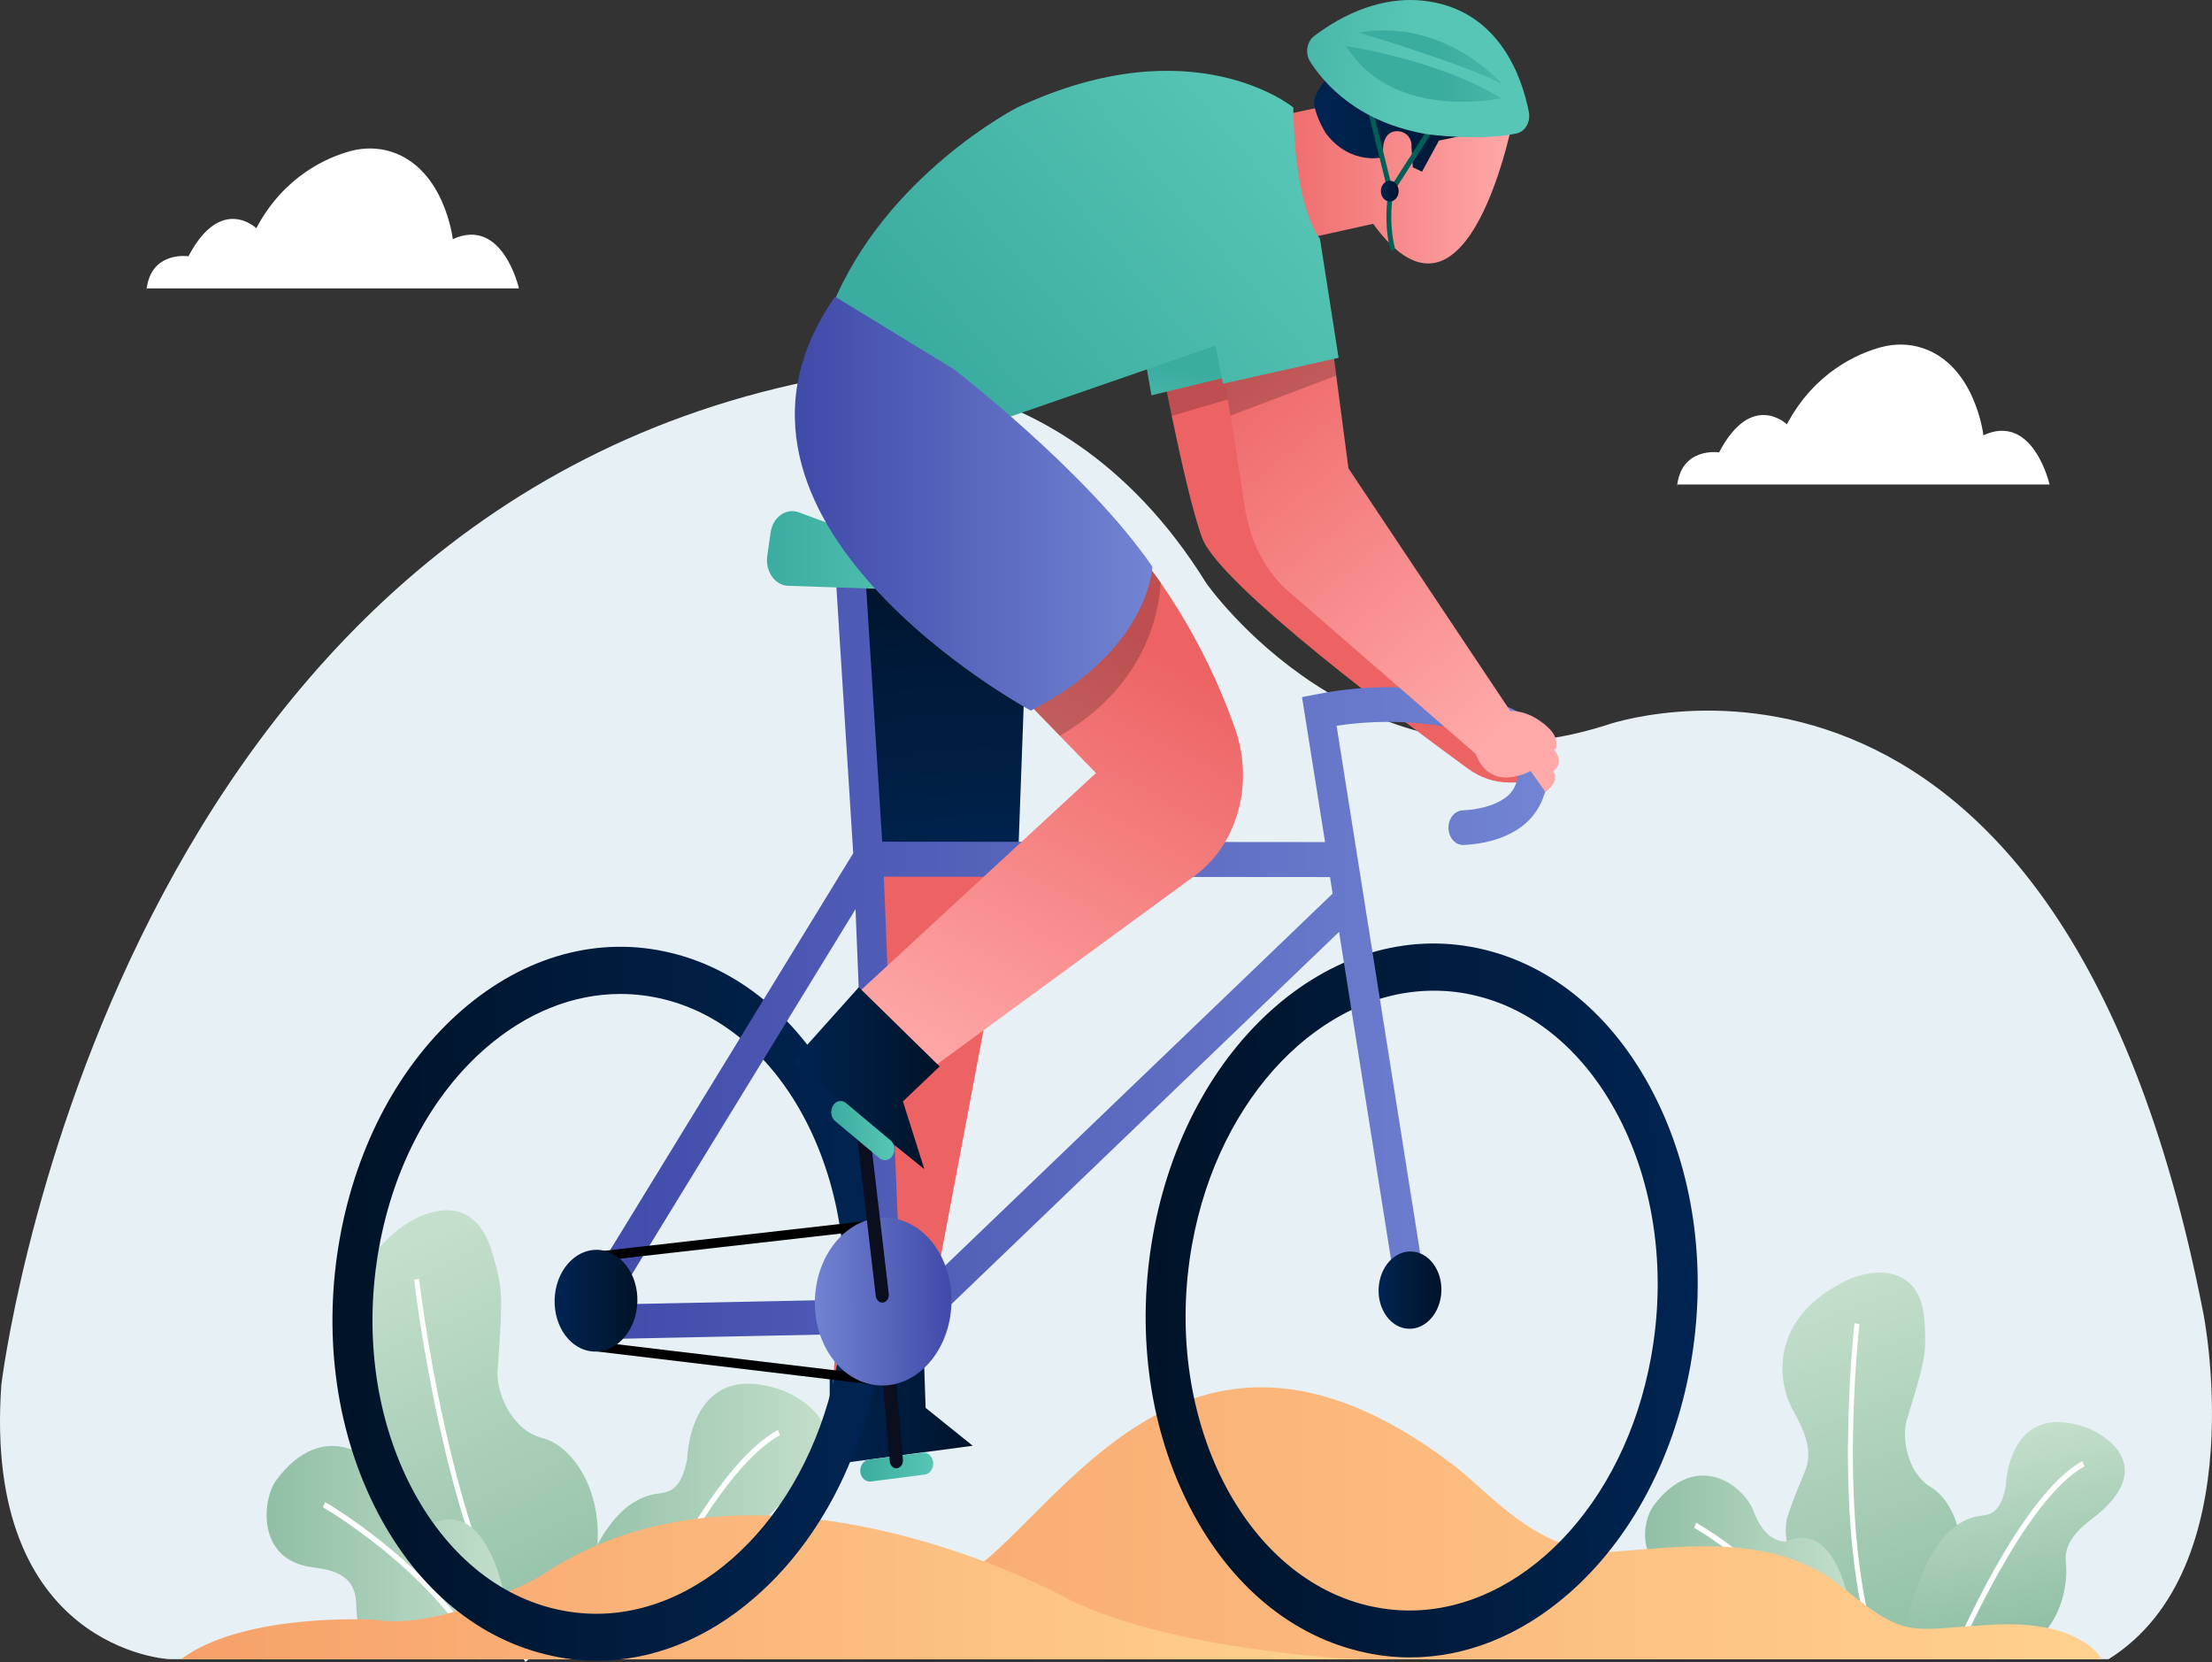 <svg width="205" height="154" viewBox="0 0 205 154" fill="none" xmlns="http://www.w3.org/2000/svg">
<rect x="0" y="0" width="205" height="154" fill="#333333" stroke="none"/>
<g id="Bike">
<g id="Background 12">
<path id="Vector" d="M195.421 153.732H15.652C15.652 153.732 -1.629 152.859 0.125 128.294C0.125 128.294 9.643 48.757 74.986 35.308C74.986 35.308 97.27 30.623 111.79 54.03C111.79 54.03 126.067 74.497 148.839 67.194C148.839 67.194 190.647 52.284 204.176 121.579C204.191 121.561 208.95 145.253 195.421 153.732Z" fill="#E6F0F5"/>
</g>
<g id="Plant 21">
<path id="Vector_2" d="M55.37 143.152C55.34 143.561 55.294 143.971 55.233 144.381C55.233 144.381 54.684 150.562 53.083 153.626H45.273L38.287 143.401C38.287 143.401 36.793 141.032 36.518 138.306C36.457 137.629 36.457 136.917 36.579 136.222C36.579 136.222 36.96 132.82 34.032 129.792C31.485 127.155 29.258 120.653 36.579 114.205C38.394 112.602 43.824 109.662 45.67 116.218C46.6 119.513 46.615 119.976 46.112 127.03C45.975 128.901 47.332 132.499 50.276 133.247C52.793 133.889 55.736 137.576 55.37 143.152Z" fill="url(#paint0_linear_12_468)"/>
<g id="Group">
<path id="Vector_3" d="M48.705 154C41.124 142.457 38.409 118.819 38.379 118.569L38.837 118.498C38.867 118.73 41.567 142.226 49.071 153.662L48.705 154Z" fill="white"/>
</g>
<path id="Vector_4" d="M47.592 153.626H36.137C32.842 152.433 33.117 149.868 32.995 148.336C32.766 145.29 29.67 145.414 28.328 145.111C23.736 144.06 24.392 138.823 25.567 137.202C30.036 131.074 35.283 135.047 36.366 137.95C36.411 138.075 36.457 138.2 36.503 138.307C37.876 141.584 39.965 141.157 39.965 141.157C46.31 138.467 47.424 151.204 47.592 153.626Z" fill="url(#paint1_linear_12_468)"/>
<path id="Vector_5" d="M74.086 137.95C72.866 139.055 69.846 140.676 70.273 143.633C70.273 143.633 71.05 150.455 64.583 153.626H52.015L52.473 152.54C52.473 152.54 53.159 147.267 55.355 143.152C56.606 140.818 58.345 138.841 60.724 138.431C61.731 138.253 63.058 138.431 63.684 135.207C63.684 135.207 63.836 125.837 72.362 128.776C74.315 129.453 79.912 132.731 74.086 137.95Z" fill="url(#paint2_linear_12_468)"/>
<g id="Group_2">
<path id="Vector_6" d="M44.48 153.769C39.767 145.325 30.02 139.714 29.929 139.661L30.127 139.18C30.219 139.233 40.087 144.916 44.861 153.484L44.48 153.769Z" fill="white"/>
</g>
<g id="Group_3">
<path id="Vector_7" d="M58.406 153.68L57.994 153.449C58.284 152.754 65.316 136.205 72.088 132.5L72.286 132.981C65.651 136.615 58.467 153.52 58.406 153.68Z" fill="white"/>
</g>
</g>
<g id="Plant 20">
<path id="Vector_8" d="M181.297 147.266C181.206 147.586 181.083 147.925 180.961 148.246C180.961 148.246 180.031 151.096 178.765 153.394H171.261L171.017 153.322L166.243 144.433C166.243 144.433 165.19 143.08 165.587 140.782C165.587 140.782 165.846 139.713 167.112 136.738C167.692 135.384 168.073 134.03 166.227 130.788C166.09 130.539 165.953 130.272 165.831 129.987C164.565 126.958 164.626 121.721 171.245 118.586C173.045 117.731 178.063 116.698 178.368 122.576C178.506 125.213 178.46 125.818 177.194 129.987C177.042 130.468 176.889 131.02 176.706 131.608C176.248 133.122 176.691 136.435 178.963 137.807C180.916 138.965 182.67 142.741 181.297 147.266Z" fill="url(#paint3_linear_12_468)"/>
<g id="Group_4">
<path id="Vector_9" d="M173.732 153.448C169.644 141.958 171.856 122.809 171.871 122.613L172.329 122.684C172.313 122.88 170.117 141.887 174.159 153.234L173.732 153.448Z" fill="white"/>
</g>
<path id="Vector_10" d="M172.1 153.447H162.323C159.516 152.431 159.745 150.24 159.638 148.922C159.44 146.321 156.801 146.428 155.657 146.179C151.737 145.288 152.042 141.066 153.308 139.428C157.228 134.297 161.606 137.593 162.536 140.069C162.582 140.176 162.612 140.283 162.658 140.372C163.833 143.168 165.602 142.812 165.602 142.812C171.017 140.514 171.962 151.38 172.1 153.447Z" fill="url(#paint4_linear_12_468)"/>
<path id="Vector_11" d="M194.72 140.052C193.667 140.996 191.105 142.368 191.471 144.915C191.471 144.915 192.142 150.74 186.62 153.448H175.898L176.294 152.522C176.294 152.522 176.889 148.033 178.765 144.506C179.833 142.51 181.312 140.818 183.356 140.48C184.21 140.337 185.339 140.48 185.888 137.736C185.888 137.736 186.025 129.738 193.301 132.25C194.903 132.82 199.692 135.599 194.72 140.052Z" fill="url(#paint5_linear_12_468)"/>
<g id="Group_5">
<path id="Vector_12" d="M169.415 153.589C165.404 146.392 157.091 141.6 157 141.564L157.198 141.083C157.289 141.137 165.709 145.982 169.797 153.304L169.415 153.589Z" fill="white"/>
</g>
<g id="Group_6">
<path id="Vector_13" d="M181.358 153.518L180.946 153.287C181.206 152.681 187.2 138.555 192.981 135.384L193.179 135.865C187.536 138.965 181.419 153.376 181.358 153.518Z" fill="white"/>
</g>
</g>
<g id="Sand 3">
<path id="Vector_14" d="M61.624 150.525C61.624 150.525 84.854 150.275 91.672 144.29C100.397 136.63 112.019 118.514 134.685 135.74C138.162 138.376 142.769 144.29 149.785 143.756C156.801 143.221 164.733 142.152 170.834 147.14C176.935 152.128 177.087 150.881 185.019 150.525C192.95 150.168 194.781 153.731 194.781 153.731H55.004L61.624 150.525Z" fill="url(#paint6_linear_12_468)"/>
<path id="Vector_15" d="M16.781 153.731H125.686C125.686 153.731 109.213 153.019 99.451 148.387C99.451 148.387 70.547 132.088 50.032 146.071C50.032 146.071 40.957 151.148 34.703 150.079C34.703 150.079 22.653 149.367 16.781 153.731Z" fill="url(#paint7_linear_12_468)"/>
</g>
<g id="Cloud 6">
<path id="Vector_16" d="M155.428 44.891H189.945C189.945 44.891 188.435 38.211 183.814 40.331C183.814 40.331 183.082 33.865 178.155 32.244C176.904 31.834 175.577 31.834 174.311 32.172C172.176 32.76 168.18 34.47 165.602 39.316C165.602 39.316 162.338 36.163 159.318 41.916C159.318 41.916 155.733 41.364 155.413 45.176" fill="white"/>
<path id="Vector_17" d="M13.578 26.721H48.095C48.095 26.721 46.585 20.041 41.963 22.16C41.963 22.16 41.231 15.694 36.304 14.073C35.054 13.664 33.727 13.664 32.461 14.002C30.325 14.59 26.329 16.3 23.751 21.145C23.751 21.145 20.487 17.992 17.467 23.746C17.467 23.746 13.883 23.194 13.562 27.006" fill="white"/>
</g>
<g id="Man 7">
<path id="Vector_18" d="M76.892 127.278V135.722L90.147 133.958L85.784 130.449L85.632 126.049L76.892 127.278Z" fill="url(#paint8_linear_12_468)"/>
<path id="Vector_19" d="M79.729 136.363C79.775 136.916 80.217 137.325 80.69 137.272L85.708 136.631C86.181 136.577 86.532 136.061 86.486 135.508C86.44 134.956 85.998 134.546 85.525 134.6L80.507 135.241C80.034 135.312 79.683 135.811 79.729 136.363Z" fill="url(#paint9_linear_12_468)"/>
<path id="Vector_20" d="M81.087 75.957L80.4 81.747L77.197 128.222L85.174 127.1L92.77 86.877L93.731 77.08L81.087 75.957Z" fill="#ED6263"/>
<g id="Group_7">
<path id="Vector_21" d="M55.309 153.875C53.723 153.875 52.122 153.679 50.55 153.287C43.855 151.648 38.196 146.696 34.596 139.339C31.042 132.071 29.944 123.324 31.5 114.685C33.056 106.063 37.082 98.564 42.833 93.576C48.659 88.535 55.553 86.664 62.234 88.303C68.93 89.942 74.589 94.894 78.189 102.251C81.742 109.519 82.841 118.265 81.285 126.905C79.729 135.527 75.702 143.026 69.952 148.014C65.513 151.879 60.434 153.875 55.309 153.875ZM57.49 92.097C53.144 92.097 48.842 93.807 45.044 97.085C40.026 101.432 36.503 108.005 35.13 115.593C33.757 123.182 34.718 130.859 37.815 137.201C40.88 143.454 45.67 147.675 51.298 149.047C52.625 149.368 53.952 149.528 55.264 149.528C65.575 149.528 75.168 139.837 77.655 126.032C79.027 118.443 78.067 110.766 74.97 104.424C71.904 98.172 67.115 93.95 61.487 92.578C60.16 92.258 58.818 92.097 57.49 92.097Z" fill="url(#paint10_linear_12_468)"/>
</g>
<g id="Group_8">
<path id="Vector_22" d="M130.673 153.571C129.087 153.571 127.485 153.375 125.914 152.983C119.218 151.345 113.56 146.392 109.96 139.035C106.406 131.768 105.308 123.021 106.864 114.382C108.419 105.76 112.446 98.26 118.196 93.273C124.023 88.231 130.917 86.361 137.598 88C144.294 89.639 149.953 94.591 153.552 101.948C157.106 109.216 158.204 117.962 156.649 126.602C155.093 135.223 151.066 142.723 145.316 147.711C140.862 151.576 135.798 153.571 130.673 153.571ZM132.87 91.794C122.559 91.794 112.965 101.485 110.479 115.29C107.672 130.859 114.932 145.876 126.662 148.744C127.989 149.064 129.316 149.225 130.627 149.225C140.938 149.225 150.532 139.534 153.018 125.729C154.391 118.14 153.43 110.463 150.334 104.121C147.268 97.868 142.479 93.647 136.851 92.275C135.508 91.937 134.181 91.794 132.87 91.794Z" fill="url(#paint11_linear_12_468)"/>
</g>
<path id="Vector_23" d="M142.067 72.502H139.856C138.513 72.502 137.186 72.057 136.042 71.22C130.399 67.105 113.011 54.19 111.409 49.843C110.57 47.599 109.487 42.843 108.587 38.514C107.626 33.9 106.879 29.785 106.879 29.785L114.872 28.913L117.205 28.663L119.402 42.629L141.945 70.169L142.067 72.502Z" fill="#ED6263"/>
<path id="Vector_24" opacity="0.2" d="M114.856 28.93V36.696L108.587 38.531C107.626 33.917 106.879 29.803 106.879 29.803L114.856 28.93Z" fill="black"/>
<path id="Vector_25" d="M115.649 11.367L131.07 8.054L140.298 10.69C140.298 10.69 136.164 32.993 127.257 20.737L117.846 22.821L115.649 11.367Z" fill="url(#paint12_linear_12_468)"/>
<path id="Vector_26" d="M140.664 10.297C140.664 10.297 140.694 11.597 133.358 13.023L131.787 15.908L130.933 15.499L130.811 13.61C130.856 13.023 130.551 12.488 130.048 12.274C129.285 11.954 127.958 12.132 128.187 14.555C128.187 14.555 125.228 15.392 122.895 12.381C122.895 12.381 121.964 10.938 121.796 9.674C121.629 8.409 123.871 6.236 123.871 6.236C123.871 6.236 126.677 3.724 130.445 3.314C133.129 2.994 138.163 4.721 140.664 10.297Z" fill="url(#paint13_linear_12_468)"/>
<g id="Group_9">
<path id="Vector_27" d="M128.782 18.367L126.585 9.513L127.028 9.353L128.965 17.191L132.809 11.206L133.175 11.526L128.782 18.367Z" fill="#005F57"/>
</g>
<g id="Group_10">
<path id="Vector_28" d="M128.828 23.052C128.645 22.34 128.233 20.309 128.706 17.637L129.148 17.744C128.69 20.273 129.087 22.233 129.255 22.892C129.285 23.034 129.224 23.177 129.117 23.212C129.011 23.284 128.873 23.212 128.828 23.052Z" fill="#005F57"/>
</g>
<path id="Vector_29" d="M121.796 3.332C121.11 3.849 120.927 4.935 121.415 5.701C122.727 7.768 125.884 11.402 132.382 12.453C132.382 12.453 137.217 13.094 140.557 12.364C141.35 12.185 141.869 11.295 141.686 10.368C141.091 7.304 138.986 0.767 131.787 0.054C129.163 -0.213 125.625 0.446 121.796 3.332Z" fill="url(#paint14_linear_12_468)"/>
<path id="Vector_30" d="M124.755 4.276C124.755 4.276 133.388 5.541 139.123 9.104C139.123 9.104 129.117 11.313 124.755 4.276Z" fill="url(#paint15_linear_12_468)"/>
<path id="Vector_31" d="M125.93 3.012C125.93 3.012 136.271 6.129 139.215 7.803C139.215 7.803 133.953 1.64 125.93 3.012Z" fill="url(#paint16_linear_12_468)"/>
<path id="Vector_32" d="M128.797 18.67C129.252 18.67 129.621 18.239 129.621 17.708C129.621 17.177 129.252 16.746 128.797 16.746C128.342 16.746 127.974 17.177 127.974 17.708C127.974 18.239 128.342 18.67 128.797 18.67Z" fill="url(#paint17_linear_12_468)"/>
<path id="Vector_33" d="M77.106 42.557L79.714 79.324L94.296 81.106L95.119 58.625L77.106 42.557Z" fill="url(#paint18_linear_12_468)"/>
<path id="Vector_34" d="M105.842 31.638L106.711 36.626L114.78 34.684L115.329 29.714L105.842 31.638Z" fill="url(#paint19_linear_12_468)"/>
<path id="Vector_35" d="M143.394 70.525C143.074 68.085 141.625 66.161 139.611 65.466C135.676 64.13 129.438 62.865 122.04 64.326L120.667 64.593L122.803 78.025L81.758 77.989L80.202 53.264L77.456 53.495L79.073 79.058L54.227 119.619C53.067 121.507 54.242 124.108 56.225 124.072L85.434 123.467L124.099 86.343L129.438 119.993L132.137 119.405L123.87 67.247C130.505 66.232 136.027 67.586 138.833 68.548C139.993 68.94 140.542 70.08 140.664 71.006C140.816 72.146 140.42 73.215 139.611 73.838C138.391 74.782 136.683 75.032 135.554 75.085C134.852 75.121 134.288 75.744 134.242 76.564C134.181 77.526 134.837 78.345 135.661 78.292C137.14 78.22 139.383 77.864 141.121 76.51C142.83 75.192 143.699 72.912 143.394 70.525ZM84.442 120.296L56.85 120.866L79.287 84.241L80.614 117.072L83.359 116.911L81.91 81.231L123.26 81.266L123.504 82.799L84.442 120.296Z" fill="url(#paint20_linear_12_468)"/>
<path id="Vector_36" d="M73.048 54.279L85.876 54.706C87.249 54.76 87.584 52.48 86.272 51.999L74.04 47.474C72.865 47.029 71.614 47.92 71.416 49.345L71.111 51.482C70.898 52.925 71.813 54.243 73.048 54.279Z" fill="url(#paint21_linear_12_468)"/>
<g id="Group_11">
<g id="Group_12">
<path id="Vector_37" d="M82.459 135.402L81.163 120.225L82.383 120.083L83.68 135.26C83.71 135.652 83.466 136.008 83.13 136.043C82.78 136.079 82.49 135.794 82.459 135.402Z" fill="#0A0E1E"/>
</g>
</g>
<g id="Group_13">
<path id="Vector_38" d="M82.1 112.927L54.258 116.092L54.332 116.979L82.174 113.814L82.1 112.927Z" fill="black"/>
</g>
<g id="Group_14">
<path id="Vector_39" d="M54.998 124.292L54.92 125.178L81.383 128.343L81.461 127.457L54.998 124.292Z" fill="black"/>
</g>
<path id="Vector_40" d="M88.118 121.578C87.63 125.835 84.427 128.864 80.964 128.311C77.502 127.777 75.092 123.876 75.58 119.618C76.068 115.361 79.271 112.333 82.734 112.885C86.196 113.419 88.606 117.32 88.118 121.578Z" fill="url(#paint22_linear_12_468)"/>
<path id="Vector_41" d="M143.912 71.487C143.912 71.487 144.751 72.146 143.226 73.393L141.853 71.433C141.853 71.433 138.147 73.553 136.774 69.866L119.584 54.938C119.584 54.938 116.076 52.391 115.329 46.744L114.048 38.532L113.117 32.618L123.169 29.732L123.84 34.827L124.969 43.395L139.962 65.876C139.962 65.876 141.274 65.769 142.723 66.802C143.226 67.14 143.745 67.603 144.019 68.084C144.324 68.619 144.324 69.51 144.019 69.51C144.019 69.51 144.477 69.848 144.477 70.578C144.446 71.077 143.973 71.469 143.912 71.487Z" fill="url(#paint23_linear_12_468)"/>
<path id="Vector_42" opacity="0.2" d="M123.825 34.809L114.032 38.514L113.117 32.6L123.169 29.714L123.825 34.809Z" fill="black"/>
<path id="Vector_43" d="M114.597 75.655C113.987 77.543 112.858 79.538 110.784 81.106L85.693 99.454L78.692 92.756L101.571 71.629L98.231 68.191L92.74 62.544L104.744 50.36C104.744 50.36 105.918 51.642 107.565 53.994C109.594 56.915 112.355 61.529 114.444 67.461C115.375 70.062 115.466 73.001 114.597 75.655Z" fill="url(#paint24_linear_12_468)"/>
<path id="Vector_44" d="M59.031 121.116C58.741 123.699 56.789 125.534 54.699 125.196C52.594 124.875 51.145 122.506 51.435 119.923C51.725 117.34 53.678 115.505 55.767 115.843C57.872 116.182 59.336 118.533 59.031 121.116Z" fill="url(#paint25_linear_12_468)"/>
<path id="Vector_45" d="M93.121 38.781L112.645 32.029L113.331 35.556L124.054 33.152L122.33 22.125C122.33 22.125 119.997 19.596 119.859 9.958C119.859 9.958 110.586 2.316 94.28 9.958C94.28 9.958 82.048 16.211 77.091 28.431L93.121 38.781Z" fill="url(#paint26_linear_12_468)"/>
<path id="Vector_46" d="M133.556 119.993C133.327 121.952 131.863 123.341 130.262 123.092C128.675 122.843 127.562 121.044 127.791 119.084C128.019 117.125 129.484 115.735 131.085 115.985C132.671 116.234 133.785 118.033 133.556 119.993Z" fill="url(#paint27_linear_12_468)"/>
<g id="Group_15">
<g id="Group_16">
<path id="Vector_47" d="M81.163 120.083L79.394 104.977L80.599 104.781L82.368 119.887C82.414 120.279 82.185 120.635 81.849 120.688C81.514 120.742 81.209 120.457 81.163 120.083Z" fill="#0A0E1E"/>
</g>
</g>
<path id="Vector_48" opacity="0.2" d="M107.565 53.976C107.367 57.182 105.964 63.666 98.231 68.173L92.74 62.526L104.744 50.342C104.744 50.342 105.918 51.606 107.565 53.976Z" fill="black"/>
<path id="Vector_49" d="M88.377 34.203C88.377 34.203 100.747 43.68 106.803 52.516C106.803 52.516 106.528 60.229 95.531 65.84C95.531 65.84 62.844 48.24 77.395 27.488L88.377 34.203Z" fill="url(#paint28_linear_12_468)"/>
<path id="Vector_50" d="M79.592 91.474L73.369 98.421L85.662 108.325L83.68 102.055L87.081 98.813L79.592 91.474Z" fill="url(#paint29_linear_12_468)"/>
<path id="Vector_51" d="M77.197 102.446C76.923 102.909 76.999 103.551 77.395 103.871L81.499 107.309C81.895 107.63 82.444 107.541 82.719 107.078C82.993 106.615 82.917 105.973 82.52 105.653L78.417 102.215C78.021 101.876 77.472 101.983 77.197 102.446Z" fill="url(#paint30_linear_12_468)"/>
</g>
</g>
<defs>
<linearGradient id="paint0_linear_12_468" x1="50.423" y1="153.632" x2="34.04" y2="117.085" gradientUnits="userSpaceOnUse">
<stop stop-color="#90BFA5"/>
<stop offset="1" stop-color="#C4DFCC"/>
</linearGradient>
<linearGradient id="paint1_linear_12_468" x1="24.713" y1="143.804" x2="47.585" y2="143.804" gradientUnits="userSpaceOnUse">
<stop stop-color="#90BFA5"/>
<stop offset="1" stop-color="#C4DFCC"/>
</linearGradient>
<linearGradient id="paint2_linear_12_468" x1="52.022" y1="140.923" x2="76.661" y2="140.923" gradientUnits="userSpaceOnUse">
<stop stop-color="#90BFA5"/>
<stop offset="1" stop-color="#C4DFCC"/>
</linearGradient>
<linearGradient id="paint3_linear_12_468" x1="177.515" y1="153.71" x2="165.795" y2="120.508" gradientUnits="userSpaceOnUse">
<stop stop-color="#90BFA5"/>
<stop offset="1" stop-color="#C4DFCC"/>
</linearGradient>
<linearGradient id="paint4_linear_12_468" x1="152.465" y1="145.085" x2="172.096" y2="145.085" gradientUnits="userSpaceOnUse">
<stop stop-color="#90BFA5"/>
<stop offset="1" stop-color="#C4DFCC"/>
</linearGradient>
<linearGradient id="paint5_linear_12_468" x1="187.33" y1="151.329" x2="183.812" y2="133.106" gradientUnits="userSpaceOnUse">
<stop stop-color="#90BFA5"/>
<stop offset="1" stop-color="#C4DFCC"/>
</linearGradient>
<linearGradient id="paint6_linear_12_468" x1="54.999" y1="141.136" x2="194.781" y2="141.136" gradientUnits="userSpaceOnUse">
<stop stop-color="#F7A06A"/>
<stop offset="1" stop-color="#FFD18F"/>
</linearGradient>
<linearGradient id="paint7_linear_12_468" x1="16.781" y1="147.068" x2="125.686" y2="147.068" gradientUnits="userSpaceOnUse">
<stop stop-color="#F7A06A"/>
<stop offset="1" stop-color="#FFD18F"/>
</linearGradient>
<linearGradient id="paint8_linear_12_468" x1="76.894" y1="130.886" x2="90.147" y2="130.886" gradientUnits="userSpaceOnUse">
<stop stop-color="#002452"/>
<stop offset="1" stop-color="#001328"/>
</linearGradient>
<linearGradient id="paint9_linear_12_468" x1="79.733" y1="135.956" x2="86.511" y2="135.932" gradientUnits="userSpaceOnUse">
<stop stop-color="#3BACA0"/>
<stop offset="1" stop-color="#58C6B6"/>
</linearGradient>
<linearGradient id="paint10_linear_12_468" x1="80.924" y1="121.223" x2="32.421" y2="120.635" gradientUnits="userSpaceOnUse">
<stop stop-color="#002452"/>
<stop offset="1" stop-color="#001328"/>
</linearGradient>
<linearGradient id="paint11_linear_12_468" x1="157.352" y1="119.968" x2="106.558" y2="120.752" gradientUnits="userSpaceOnUse">
<stop stop-color="#002452"/>
<stop offset="1" stop-color="#001328"/>
</linearGradient>
<linearGradient id="paint12_linear_12_468" x1="115.649" y1="16.229" x2="140.303" y2="16.229" gradientUnits="userSpaceOnUse">
<stop stop-color="#ED6263"/>
<stop offset="1" stop-color="#FFA9A9"/>
</linearGradient>
<linearGradient id="paint13_linear_12_468" x1="121.817" y1="9.573" x2="140.671" y2="9.573" gradientUnits="userSpaceOnUse">
<stop stop-color="#002452"/>
<stop offset="1" stop-color="#001328"/>
</linearGradient>
<linearGradient id="paint14_linear_12_468" x1="113.018" y1="3.337" x2="130.637" y2="5.305" gradientUnits="userSpaceOnUse">
<stop stop-color="#3BACA0"/>
<stop offset="1" stop-color="#58C6B6"/>
</linearGradient>
<linearGradient id="paint15_linear_12_468" x1="133.393" y1="6.849" x2="147.763" y2="6.849" gradientUnits="userSpaceOnUse">
<stop stop-color="#3BACA0"/>
<stop offset="1" stop-color="#58C6B6"/>
</linearGradient>
<linearGradient id="paint16_linear_12_468" x1="133.235" y1="5.307" x2="146.526" y2="5.307" gradientUnits="userSpaceOnUse">
<stop stop-color="#3BACA0"/>
<stop offset="1" stop-color="#58C6B6"/>
</linearGradient>
<linearGradient id="paint17_linear_12_468" x1="127.976" y1="17.703" x2="129.626" y2="17.703" gradientUnits="userSpaceOnUse">
<stop stop-color="#002452"/>
<stop offset="1" stop-color="#001328"/>
</linearGradient>
<linearGradient id="paint18_linear_12_468" x1="87.409" y1="82.771" x2="85.538" y2="48.866" gradientUnits="userSpaceOnUse">
<stop stop-color="#002452"/>
<stop offset="1" stop-color="#001328"/>
</linearGradient>
<linearGradient id="paint19_linear_12_468" x1="110.135" y1="34.326" x2="108.302" y2="43.395" gradientUnits="userSpaceOnUse">
<stop stop-color="#3BACA0"/>
<stop offset="1" stop-color="#58C6B6"/>
</linearGradient>
<linearGradient id="paint20_linear_12_468" x1="53.765" y1="88.687" x2="143.455" y2="88.687" gradientUnits="userSpaceOnUse">
<stop stop-color="#404AA9"/>
<stop offset="1" stop-color="#7284D3"/>
</linearGradient>
<linearGradient id="paint21_linear_12_468" x1="71.072" y1="51.043" x2="87.105" y2="51.043" gradientUnits="userSpaceOnUse">
<stop stop-color="#3BACA0"/>
<stop offset="1" stop-color="#58C6B6"/>
</linearGradient>
<linearGradient id="paint22_linear_12_468" x1="88.234" y1="120.486" x2="75.217" y2="120.66" gradientUnits="userSpaceOnUse">
<stop stop-color="#404AA9"/>
<stop offset="1" stop-color="#7284D3"/>
</linearGradient>
<linearGradient id="paint23_linear_12_468" x1="113.986" y1="30.246" x2="141.849" y2="65.464" gradientUnits="userSpaceOnUse">
<stop stop-color="#ED6263"/>
<stop offset="1" stop-color="#FFA9A9"/>
</linearGradient>
<linearGradient id="paint24_linear_12_468" x1="106.404" y1="59.082" x2="85.322" y2="98.932" gradientUnits="userSpaceOnUse">
<stop stop-color="#ED6263"/>
<stop offset="1" stop-color="#FFA9A9"/>
</linearGradient>
<linearGradient id="paint25_linear_12_468" x1="51.401" y1="120.529" x2="59.075" y2="120.529" gradientUnits="userSpaceOnUse">
<stop stop-color="#002452"/>
<stop offset="1" stop-color="#001328"/>
</linearGradient>
<linearGradient id="paint26_linear_12_468" x1="92.154" y1="39.234" x2="121.846" y2="14.112" gradientUnits="userSpaceOnUse">
<stop stop-color="#3BACA0"/>
<stop offset="1" stop-color="#58C6B6"/>
</linearGradient>
<linearGradient id="paint27_linear_12_468" x1="127.754" y1="119.545" x2="133.583" y2="119.545" gradientUnits="userSpaceOnUse">
<stop stop-color="#002452"/>
<stop offset="1" stop-color="#001328"/>
</linearGradient>
<linearGradient id="paint28_linear_12_468" x1="73.658" y1="46.669" x2="106.801" y2="46.669" gradientUnits="userSpaceOnUse">
<stop stop-color="#404AA9"/>
<stop offset="1" stop-color="#7284D3"/>
</linearGradient>
<linearGradient id="paint29_linear_12_468" x1="73.369" y1="99.897" x2="87.08" y2="99.897" gradientUnits="userSpaceOnUse">
<stop stop-color="#002452"/>
<stop offset="1" stop-color="#001328"/>
</linearGradient>
<linearGradient id="paint30_linear_12_468" x1="77.026" y1="104.763" x2="82.882" y2="104.763" gradientUnits="userSpaceOnUse">
<stop stop-color="#3BACA0"/>
<stop offset="1" stop-color="#58C6B6"/>
</linearGradient>
</defs>
</svg>
